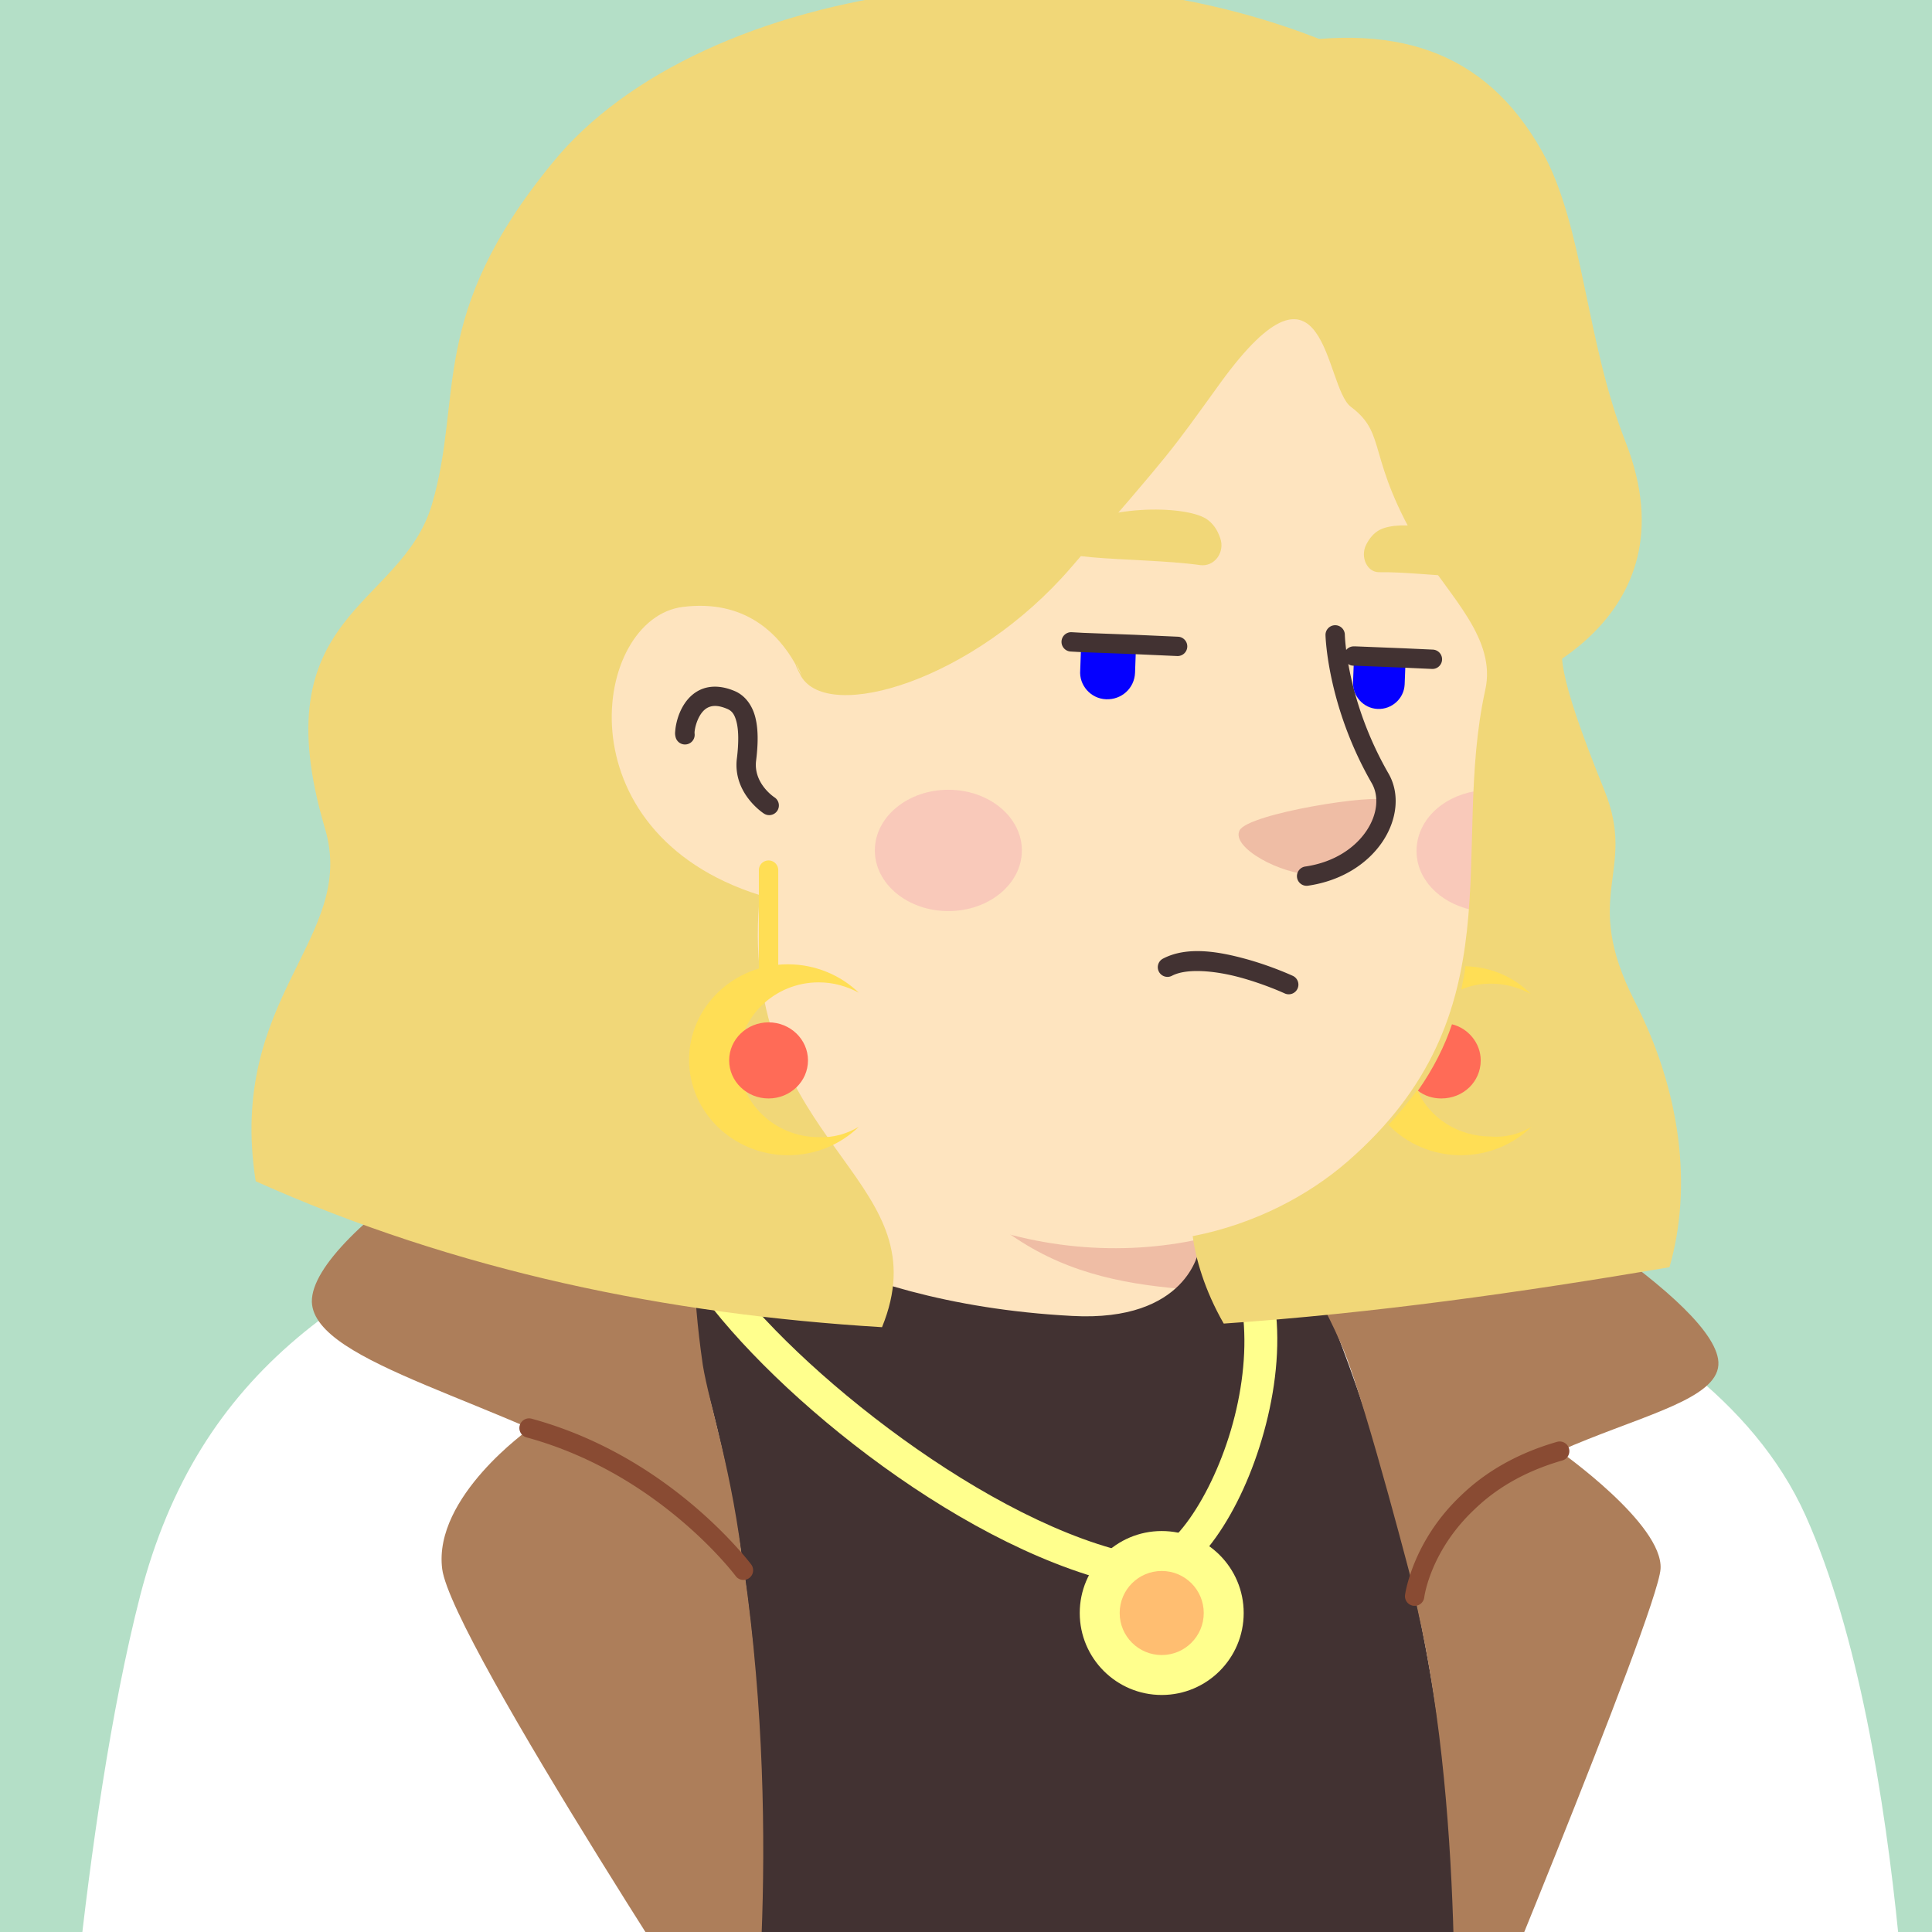 <?xml version="1.0" encoding="UTF-8" standalone="no"?>
<!-- Created with Inkscape (http://www.inkscape.org/) -->

<svg
   width="79.375mm"
   height="79.375mm"
   viewBox="0 0 79.375 79.375"
   version="1.1"
   id="svg5"
   xmlns="http://www.w3.org/2000/svg"
   xmlns:svg="http://www.w3.org/2000/svg">
  <rect x="0" y="0" width="79.375" height="79.375" fill="#808080" stroke="none"/>
  <defs
     id="defs2">
    <clipPath
       id="clip0_421_1274">
      <rect
         width="300"
         height="300"
         fill="#ffffff"
         id="rect903"
         x="0"
         y="0" />
    </clipPath>
    <clipPath
       id="clip0_421_1274-3">
      <rect
         width="300"
         height="300"
         fill="#ffffff"
         id="rect1539"
         x="0"
         y="0" />
    </clipPath>
    <clipPath
       id="clip0_421_1274-35">
      <rect
         width="300"
         height="300"
         fill="#ffffff"
         id="rect1928"
         x="0"
         y="0" />
    </clipPath>
    <clipPath
       id="clip0_421_1274-8">
      <rect
         width="300"
         height="300"
         fill="#ffffff"
         id="rect2361"
         x="0"
         y="0" />
    </clipPath>
    <linearGradient
       id="paint0_linear_421_1274"
       x1="121.039"
       y1="222.779"
       x2="121.039"
       y2="132.015"
       gradientUnits="userSpaceOnUse">
      <stop
         stop-color="#FF7300"
         id="stop2716" />
      <stop
         offset="0.109"
         stop-color="#FF8D08"
         id="stop2718" />
      <stop
         offset="0.29"
         stop-color="#FFB214"
         id="stop2720" />
      <stop
         offset="0.472"
         stop-color="#FFCF1E"
         id="stop2722" />
      <stop
         offset="0.651"
         stop-color="#FFE325"
         id="stop2724" />
      <stop
         offset="0.829"
         stop-color="#FFF029"
         id="stop2726" />
      <stop
         offset="1"
         stop-color="#FFF42A"
         id="stop2728" />
    </linearGradient>
    <linearGradient
       id="paint1_linear_421_1274"
       x1="121.04"
       y1="129.148"
       x2="121.04"
       y2="139.469"
       gradientUnits="userSpaceOnUse">
      <stop
         stop-color="#FF7300"
         id="stop2731" />
      <stop
         offset="0.109"
         stop-color="#FF8D08"
         id="stop2733" />
      <stop
         offset="0.29"
         stop-color="#FFB214"
         id="stop2735" />
      <stop
         offset="0.472"
         stop-color="#FFCF1E"
         id="stop2737" />
      <stop
         offset="0.651"
         stop-color="#FFE325"
         id="stop2739" />
      <stop
         offset="0.829"
         stop-color="#FFF029"
         id="stop2741" />
      <stop
         offset="1"
         stop-color="#FFF42A"
         id="stop2743" />
    </linearGradient>
    <linearGradient
       id="paint2_linear_421_1274"
       x1="226.423"
       y1="222.779"
       x2="226.423"
       y2="132.015"
       gradientUnits="userSpaceOnUse">
      <stop
         stop-color="#FF7300"
         id="stop2746" />
      <stop
         offset="0.109"
         stop-color="#FF8D08"
         id="stop2748" />
      <stop
         offset="0.29"
         stop-color="#FFB214"
         id="stop2750" />
      <stop
         offset="0.472"
         stop-color="#FFCF1E"
         id="stop2752" />
      <stop
         offset="0.651"
         stop-color="#FFE325"
         id="stop2754" />
      <stop
         offset="0.829"
         stop-color="#FFF029"
         id="stop2756" />
      <stop
         offset="1"
         stop-color="#FFF42A"
         id="stop2758" />
    </linearGradient>
    <clipPath
       id="clip0_421_1274-6">
      <rect
         width="300"
         height="300"
         fill="#ffffff"
         id="rect2761"
         x="0"
         y="0" />
    </clipPath>
    <clipPath
       id="clip0_421_1274-9">
      <rect
         width="300"
         height="300"
         fill="#ffffff"
         id="rect3154"
         x="0"
         y="0" />
    </clipPath>
    <clipPath
       id="clip0_421_1274-61">
      <rect
         width="300"
         height="300"
         fill="#ffffff"
         id="rect3560"
         x="0"
         y="0" />
    </clipPath>
    <linearGradient
       id="paint0_linear_421_1274-3"
       x1="118.039"
       y1="225.166"
       x2="118.039"
       y2="137.532"
       gradientUnits="userSpaceOnUse">
      <stop
         stop-color="#FF7300"
         id="stop4079" />
      <stop
         offset="0.109"
         stop-color="#FF8D08"
         id="stop4081" />
      <stop
         offset="0.29"
         stop-color="#FFB214"
         id="stop4083" />
      <stop
         offset="0.472"
         stop-color="#FFCF1E"
         id="stop4085" />
      <stop
         offset="0.651"
         stop-color="#FFE325"
         id="stop4087" />
      <stop
         offset="0.829"
         stop-color="#FFF029"
         id="stop4089" />
      <stop
         offset="1"
         stop-color="#FFF42A"
         id="stop4091" />
    </linearGradient>
    <linearGradient
       id="paint1_linear_421_1274-7"
       x1="118.04"
       y1="134.764"
       x2="118.04"
       y2="144.729"
       gradientUnits="userSpaceOnUse">
      <stop
         stop-color="#FF7300"
         id="stop4094" />
      <stop
         offset="0.109"
         stop-color="#FF8D08"
         id="stop4096" />
      <stop
         offset="0.29"
         stop-color="#FFB214"
         id="stop4098" />
      <stop
         offset="0.472"
         stop-color="#FFCF1E"
         id="stop4100" />
      <stop
         offset="0.651"
         stop-color="#FFE325"
         id="stop4102" />
      <stop
         offset="0.829"
         stop-color="#FFF029"
         id="stop4104" />
      <stop
         offset="1"
         stop-color="#FFF42A"
         id="stop4106" />
    </linearGradient>
    <linearGradient
       id="paint2_linear_421_1274-8"
       x1="223.423"
       y1="225.166"
       x2="223.423"
       y2="137.532"
       gradientUnits="userSpaceOnUse">
      <stop
         stop-color="#FF7300"
         id="stop4109" />
      <stop
         offset="0.109"
         stop-color="#FF8D08"
         id="stop4111" />
      <stop
         offset="0.29"
         stop-color="#FFB214"
         id="stop4113" />
      <stop
         offset="0.472"
         stop-color="#FFCF1E"
         id="stop4115" />
      <stop
         offset="0.651"
         stop-color="#FFE325"
         id="stop4117" />
      <stop
         offset="0.829"
         stop-color="#FFF029"
         id="stop4119" />
      <stop
         offset="1"
         stop-color="#FFF42A"
         id="stop4121" />
    </linearGradient>
    <clipPath
       id="clip0_421_1274-4">
      <rect
         width="300"
         height="300"
         fill="#ffffff"
         id="rect4124"
         x="0"
         y="0" />
    </clipPath>
    <clipPath
       id="clip0_421_1274-2">
      <rect
         width="300"
         height="300"
         fill="#ffffff"
         id="rect4458"
         x="0"
         y="0" />
    </clipPath>
    <clipPath
       id="clip0_421_1274-1">
      <rect
         width="300"
         height="300"
         fill="#ffffff"
         id="rect4979"
         x="0"
         y="0" />
    </clipPath>
    <clipPath
       id="clip0_421_1274-24">
      <rect
         width="300"
         height="300"
         fill="#ffffff"
         id="rect5434"
         x="0"
         y="0" />
    </clipPath>
    <clipPath
       id="clip0_421_1274-46">
      <rect
         width="300"
         height="300"
         fill="#ffffff"
         id="rect5850"
         x="0"
         y="0" />
    </clipPath>
    <clipPath
       id="clip0_421_1274-5">
      <rect
         width="300"
         height="300"
         fill="#ffffff"
         id="rect6329"
         x="0"
         y="0" />
    </clipPath>
    <clipPath
       id="clip0_421_1274-38">
      <rect
         width="300"
         height="300"
         fill="#ffffff"
         id="rect6804"
         x="0"
         y="0" />
    </clipPath>
    <clipPath
       id="clip0_421_1274-44">
      <rect
         width="300"
         height="300"
         fill="#ffffff"
         id="rect7152"
         x="0"
         y="0" />
    </clipPath>
    <clipPath
       id="clip0_421_1274-94">
      <rect
         width="300"
         height="300"
         fill="#ffffff"
         id="rect7595"
         x="0"
         y="0" />
    </clipPath>
    <clipPath
       id="clip0_421_1274-10">
      <rect
         width="300"
         height="300"
         fill="#ffffff"
         id="rect8065"
         x="0"
         y="0" />
    </clipPath>
  </defs>
  <g
     id="layer1"
     transform="translate(-201.501,-48.063)">
    <g
       style="fill:none"
       id="g8124"
       transform="matrix(0.265,0,0,0.265,201.501,48.063)">
      <g
         clip-path="url(#clip0_421_1274-10)"
         id="g8063">
        <path
           id="rect7970"
           style="fill:#b5e2c9;fill-opacity:0.969"
           d="M 0,0 H 300 V 300 H 0 Z" />
        <path
           d="m 251.589,257.099 c -0.774,0.553 -1.659,1.107 -2.434,1.66 -0.885,0.553 -1.66,1.106 -2.545,1.549 -0.774,0.443 -1.438,0.885 -2.213,1.328 -0.11,0.11 -0.221,0.11 -0.332,0.221 -2.544,1.549 -5.2,2.987 -7.855,4.315 -0.775,0.443 -1.66,0.885 -2.435,1.217 0,0 -0.11,0.111 -0.221,0.111 -0.885,0.443 -1.77,0.885 -2.656,1.328 -1.77,0.885 -3.651,1.659 -5.421,2.434 -0.885,0.443 -1.881,0.774 -2.766,1.106 -0.886,0.332 -1.881,0.775 -2.767,1.107 -0.885,0.332 -1.881,0.774 -2.766,1.106 0,0 0,0 -0.11,0 -0.886,0.332 -1.881,0.664 -2.767,0.996 -1.991,0.664 -4.093,1.328 -6.085,1.992 -0.664,0.221 -1.439,0.442 -2.102,0.664 -2.103,0.664 -4.205,1.217 -6.307,1.659 -0.775,0.222 -1.549,0.332 -2.435,0.554 -1.991,0.442 -4.093,0.885 -6.085,1.327 -0.443,0.111 -0.775,0.111 -1.217,0.222 -0.664,0.11 -1.439,0.221 -2.102,0.332 -0.996,0.11 -1.881,0.332 -2.877,0.442 -0.443,0.111 -0.885,0.111 -1.328,0.222 -0.553,0.11 -1.217,0.221 -1.881,0.221 -1.77,0.221 -3.651,0.442 -5.422,0.664 -0.553,0.11 -1.217,0.11 -1.77,0.221 h -0.111 c -0.774,0.111 -1.549,0.111 -2.323,0.221 -0.775,0.111 -1.549,0.111 -2.324,0.111 -0.442,0 -0.996,0.111 -1.438,0.111 -0.885,0 -1.66,0.11 -2.435,0.11 -1.106,0 -2.102,0.111 -3.208,0.111 -1.107,0 -2.103,0 -3.209,0 -0.775,0 -1.549,0 -2.324,0 -46.582,-0.664 -88.628,-20.47 -118.502,-51.893 0,0 0,-0.111 -0.111,-0.111 3.43,-6.75 16.154,-18.921 29.432,-28.99 16.818,-12.724 40.607,-20.58 40.607,-20.58 0,0 15.602,-2.545 73.47,9.516 44.148,9.294 62.958,47.025 69.375,64.396 z"
           fill="#fee4bf"
           id="path7972" />
        <path
           d="m 194.495,223.352 c -2.323,11.397 -17.371,18.146 -42.709,7.966 -31.092,-12.613 -43.042,-48.131 -43.042,-48.131 -1.659,-25.449 -5.532,-47.246 -5.532,-47.246 35.96,-3.098 78.448,38.948 78.448,38.948 l 4.869,20.801 c 0.442,1.771 1.328,3.32 2.655,4.426 2.324,3.983 6.861,15.933 5.311,23.236 z"
           fill="#fee4bf"
           id="path7974" />
        <path
           d="m 189.185,200.227 c -21.134,-1.107 -36.735,-4.205 -53.443,-34.19 14.163,12.503 30.871,17.261 48.463,19.474 l 2.324,10.179 c 0.443,1.881 1.328,3.43 2.656,4.537 z"
           fill="#efbda5"
           id="path7976" />
        <path
           d="m 232.89,66.897 c 1.992,9.294 2.987,16.818 -2.434,41.604 -5.422,24.784 4.979,49.569 -21.134,72.252 -17.593,15.269 -48.352,18.146 -72.916,1.438 -8.299,-5.643 -15.933,-13.499 -22.129,-23.789 C 109.408,150.325 103.765,142.69 97.458,135.72 88.717,126.204 78.206,107.062 83.406,73.204 91.815,18.102 146.364,11.795 178.562,17.881 c 32.199,6.086 48.906,24.453 54.328,49.017 z"
           fill="#fee4bf"
           id="path7978" />
        <path
           d="m 127.001,110.16 c 0,0 -3.43,-16.597 -19.584,-14.605 -13.942,1.77 -18.81,35.186 12.835,44.48"
           fill="#fee4bf"
           id="path7980" />
        <path
           style="color:#000000;fill:#423232;stroke-linecap:round;stroke-linejoin:round;stroke-miterlimit:10;-inkscape-stroke:none"
           d="m 111.328,106.477 c -0.799,-0.061 -1.546,0.026 -2.223,0.25 -1.354,0.448 -2.328,1.389 -2.979,2.369 -0.65,0.98 -1.018,2.016 -1.229,2.9 -0.105,0.442 -0.17,0.845 -0.201,1.203 -0.031,0.358 -0.077,0.59 0.047,1.086 a 1.5,1.5 0 0 0 1.818,1.092 1.5,1.5 0 0 0 1.094,-1.818 c 0.069,0.274 0.013,0.091 0.029,-0.098 0.017,-0.189 0.058,-0.463 0.131,-0.77 0.146,-0.613 0.422,-1.355 0.809,-1.938 0.387,-0.583 0.843,-0.988 1.422,-1.18 0.579,-0.192 1.38,-0.223 2.656,0.311 a 1.5,1.5 0 0 0 0.01,0.004 c 0.739,0.302 1.177,0.819 1.49,2.096 0.314,1.277 0.344,3.233 0.025,5.732 a 1.5,1.5 0 0 0 -0.006,0.039 c -0.537,5.368 4.227,8.385 4.227,8.385 a 1.5,1.5 0 0 0 2.07,-0.457 1.5,1.5 0 0 0 -0.455,-2.072 c 0,0 -3.204,-2.075 -2.855,-5.557 l -0.006,0.041 c 0.344,-2.701 0.375,-4.951 -0.086,-6.828 -0.461,-1.876 -1.573,-3.459 -3.268,-4.152 -0.879,-0.367 -1.726,-0.577 -2.521,-0.639 z"
           id="path7982" />
        <path
           d="m 203.679,135.609 c 0,0 4.205,0.221 8.188,-4.536 2.213,-2.656 4.094,-5.975 2.877,-6.971 -1.217,-1.107 -21.244,1.991 -22.572,4.647 -1.328,2.655 6.418,6.86 11.507,6.86 z"
           fill="#efbda5"
           id="path7984" />
        <path
           style="color:#000000;fill:#423232;stroke-linecap:round;stroke-linejoin:round;stroke-miterlimit:10;-inkscape-stroke:none"
           d="m 206.967,96.932 a 1.5,1.5 0 0 0 -1.467,1.531 c 0,0 0.234,10.905 7.17,22.957 1.154,2.009 0.912,4.815 -0.83,7.404 -1.742,2.589 -4.947,4.859 -9.484,5.521 a 1.5,1.5 0 0 0 -1.268,1.701 1.5,1.5 0 0 0 1.701,1.268 c 5.311,-0.775 9.3,-3.484 11.541,-6.814 2.241,-3.33 2.774,-7.383 0.941,-10.574 a 1.5,1.5 0 0 0 -0.002,-0.002 C 208.706,108.518 208.498,98.4 208.498,98.4 a 1.5,1.5 0 0 0 -1.531,-1.469 z"
           id="path7986" />
        <path
           opacity="0.42"
           d="m 147.028,141.252 c 6.295,0 11.397,-4.211 11.397,-9.405 0,-5.194 -5.102,-9.405 -11.397,-9.405 -6.294,0 -11.396,4.211 -11.396,9.405 0,5.194 5.102,9.405 11.396,9.405 z"
           fill="#f2a5b2"
           id="path7988" />
        <path
           opacity="0.42"
           d="m 228.685,122.663 c -0.332,6.197 -0.221,12.282 -0.664,18.368 -4.868,-1.107 -8.409,-4.758 -8.409,-9.073 0,-4.647 3.873,-8.409 9.073,-9.295 z"
           fill="#f2a5b2"
           id="path7990" />
        <path
           d="m 91.147,184.248 c 0,0 15.858,-6.3 18.791,-6.517 l 0.217,2.498 c 0,0 -12.6,5.431 -13.36,6.3 -0.652,0.761 -5.648,-2.281 -5.648,-2.281 z"
           fill="#7e5d6d"
           id="path7992" />
        <path
           d="M 286.773,325.129 H 12.18 c 0,0 1.629,-50.4 18.14,-86.353 12.491,-27.155 42.471,-45.078 64.303,-52.898 6.191,-2.173 10.97,-4.562 15.424,-5.757 0,0.543 0.326,4.562 0.326,4.996 0,0 17.162,16.836 55.831,18.9 17.922,0.978 19.66,-10.21 19.66,-10.21 2.064,-0.435 4.019,-0.978 5.974,-1.629 0.652,-0.218 5.214,-2.064 5.757,-2.281 14.012,3.693 31.174,14.12 56.048,34.975 28.133,23.788 33.13,100.257 33.13,100.257 z"
           fill="#423232"
           id="path7994" />
        <mask
           id="mask0_421_1274"
           maskUnits="userSpaceOnUse"
           x="12"
           y="180"
           width="275"
           height="146">
          <path
             d="M 286.772,325.129 H 12.179 c 0,0 1.629,-50.4 18.14,-86.353 12.491,-27.155 42.471,-45.078 64.303,-52.898 6.191,-2.173 10.971,-4.562 15.424,-5.757 0,0.543 0.326,4.562 0.326,4.996 0,0 17.162,16.836 55.831,18.9 17.922,0.978 19.66,-10.21 19.66,-10.21 2.064,-0.435 4.019,-0.978 5.974,-1.629 0.652,-0.218 5.214,-2.064 5.757,-2.281 14.012,3.693 31.174,14.12 56.048,34.975 28.133,23.788 33.13,100.257 33.13,100.257 z"
             fill="#423232"
             id="path7996" />
        </mask>
        <g
           mask="url(#mask0_421_1274)"
           id="g8001">
          <path
             style="color:#000000;fill:#ffff8d;stroke-miterlimit:10;-inkscape-stroke:none"
             d="m 126.523,173.254 c -6.753,0.311 -11.87,0.901 -15.166,3.17 -5.907,3.947 -7.894,9.057 -7.479,13.412 0.416,4.359 2.758,7.823 4.248,9.887 4.2e-4,5.7e-4 0.002,0.001 0.002,0.002 11.932,16.807 42.169,41.383 67.705,46.285 l 0.006,0.002 h 0.006 c 4.369,0.817 8.266,-2.101 11.488,-6.115 3.223,-4.014 6.006,-9.523 7.945,-15.625 3.879,-12.204 4.559,-27.07 -4.008,-36.193 l -0.002,-0.002 c -3.799,-4.053 -9.971,-6.875 -17.285,-9.119 -7.315,-2.245 -15.798,-3.812 -24.146,-4.756 -8.349,-0.944 -16.551,-1.259 -23.314,-0.947 z m 0.23,4.994 c 6.42,-0.296 14.416,0.005 22.523,0.922 8.108,0.916 16.34,2.451 23.24,4.568 6.9,2.117 12.442,4.917 15.105,7.76 h 0.002 v 0.002 c 6.53,6.953 6.452,20.055 2.891,31.258 -1.78,5.601 -4.39,10.656 -7.08,14.008 -2.688,3.349 -5.225,4.599 -6.668,4.332 -23.116,-4.442 -53.689,-28.942 -64.574,-44.285 l -0.006,-0.008 -0.006,-0.008 c -1.334,-1.847 -3.063,-4.682 -3.326,-7.438 -0.263,-2.755 0.463,-5.569 5.293,-8.789 l 0.018,-0.012 0.018,-0.012 c 1.103,-0.763 6.15,-2.003 12.57,-2.299 z"
             id="path7999" />
        </g>
        <path
           d="m 233.875,214.662 c 7.018,0 12.708,-5.69 12.708,-12.709 0,-7.018 -5.69,-12.708 -12.708,-12.708 -7.019,0 -12.709,5.69 -12.709,12.708 0,7.019 5.69,12.709 12.709,12.709 z"
           fill="#ffff8d"
           id="path8003" />
        <path
           style="color:#000000;fill:#544d4d;stroke-linecap:round;stroke-linejoin:round;stroke-miterlimit:10;-inkscape-stroke:none"
           d="m 60.877,283.451 a 1.5,1.5 0 0 0 -1.307,1.67 l 4.887,40.189 a 1.5,1.5 0 0 0 1.67,1.307 1.5,1.5 0 0 0 1.309,-1.67 l -4.889,-40.188 a 1.5,1.5 0 0 0 -1.67,-1.309 z"
           id="path8005" />
        <path
           style="color:#000000;fill:#544d4d;stroke-linecap:round;stroke-linejoin:round;stroke-miterlimit:10;-inkscape-stroke:none"
           d="m 256.17,269.758 a 1.5,1.5 0 0 0 -1.959,0.816 c 0,0 -3.423,8.162 -2.381,16.613 0.998,8.102 3.765,19.321 -0.195,37.625 a 1.5,1.5 0 0 0 1.148,1.783 1.5,1.5 0 0 0 1.783,-1.15 c 4.077,-18.842 1.196,-30.867 0.24,-38.625 -0.914,-7.407 2.18,-15.105 2.18,-15.105 a 1.5,1.5 0 0 0 -0.816,-1.957 z"
           id="path8007" />
        <path
           d="m 91.147,184.248 c 2.064,-0.651 5.648,0 6.734,1.847 4.237,6.952 14.447,27.264 18.683,67.562 3.367,31.5 -1.738,88.2 -1.738,88.2 L 9.355,336.86 c 0,0 3.15,-53.55 12.383,-89.503 9.015,-34.867 32.695,-50.509 69.409,-63.109 z"
           fill="#ffffff"
           id="path8009" />
        <path
           d="m 200.311,190.874 c 0,0 33.563,63.109 23.787,147.398 h 72.45 c 0,0 -0.325,-66.91 -16.618,-103.298 -16.294,-36.279 -73.319,-46.924 -73.319,-46.924 0,0 -3.585,1.738 -6.3,2.824 z"
           fill="#ffffff"
           id="path8011" />
        <path
           d="m 200.311,190.874 -2.607,-0.76 c 0,0 3.802,-1.847 5.431,-2.933 l 0.978,-0.543 c 0,0 5.214,2.39 7.06,3.259 1.847,0.869 -6.409,4.887 -6.409,4.887 0,0 -4.127,-3.91 -4.453,-3.91 z"
           fill="#7e5d6d"
           id="path8013" />
        <path
           d="m 82.131,221.505 c 0,0 -14.99,10.536 -13.578,21.724 1.412,11.188 47.576,81.249 47.576,81.249 0,0 5.431,-38.018 -0.761,-81.031 0,0 -4.453,-5.975 -12.6,-11.949 -5.431,-3.801 -12.382,-7.82 -20.638,-9.993 z"
           fill="#ad7e5a"
           id="path8015" />
        <path
           d="m 257.445,243.229 c 0.435,-6.951 -15.641,-18.248 -15.641,-18.248 -6.409,1.847 -10.971,4.779 -14.229,7.929 -7.278,6.843 -8.256,14.556 -8.256,14.556 l 0.435,1.955 c 7.712,33.563 5.431,77.229 5.431,77.229 0,0 31.826,-76.469 32.26,-83.421 z"
           fill="#ad7e5a"
           id="path8017" />
        <path
           d="m 115.261,243.447 c 0,0 -7.604,-8.038 -16.728,-13.687 -20.203,-12.491 -49.857,-18.248 -50.183,-27.915 -0.217,-10.862 35.845,-33.564 59.741,-41.276 0,0.109 0,0.217 0,0.326 0,0.108 0,0.217 0,0.434 0,0.218 0,0.435 0.109,0.652 0,0.326 0.108,0.652 0.108,0.978 0,0.217 0,0.325 0.109,0.543 0.76,6.517 1.412,13.795 1.955,21.507 v 0.108 c 0,0 -4.997,1.63 -1.412,26.504 0.978,6.082 4.671,16.727 6.3,31.826 z"
           fill="#ad7e5a"
           id="path8019" />
        <path
           d="m 219.319,246.922 c 0,0 -7.277,-28.241 -10.862,-37.256 -3.584,-8.907 -10.319,-19.009 -10.645,-19.552 4.237,-1.955 8.038,-4.454 11.406,-7.386 3.367,-2.933 6.082,-5.866 8.363,-8.799 12.166,6.409 47.033,26.612 48.771,36.714 1.955,10.971 -40.298,10.319 -47.033,36.279 z"
           fill="#ad7e5a"
           id="path8021" />
        <path
           d="m 180.107,262.781 c 7.019,0 12.709,-5.69 12.709,-12.709 0,-7.018 -5.69,-12.708 -12.709,-12.708 -7.019,0 -12.709,5.69 -12.709,12.708 0,7.019 5.69,12.709 12.709,12.709 z"
           fill="#ffff8d"
           id="path8023" />
        <path
           d="m 180.107,256.59 c 3.599,0 6.517,-2.918 6.517,-6.518 0,-3.599 -2.918,-6.517 -6.517,-6.517 -3.599,0 -6.517,2.918 -6.517,6.517 0,3.6 2.918,6.518 6.517,6.518 z"
           fill="#ffbe71"
           id="path8025" />
        <path
           style="color:#000000;fill:#894b33;stroke-linecap:round;stroke-linejoin:round;stroke-miterlimit:10;-inkscape-stroke:none"
           d="m 241.389,223.539 c -6.632,1.911 -11.427,4.979 -14.854,8.291 -6.4e-4,6.1e-4 -10e-4,10e-4 -0.002,0.002 -7.624,7.179 -8.703,15.445 -8.703,15.445 a 1.5,1.5 0 0 0 1.301,1.676 1.5,1.5 0 0 0 1.676,-1.299 c 0,0 0.878,-7.149 7.795,-13.652 a 1.5,1.5 0 0 0 0.016,-0.014 c 3.089,-2.987 7.416,-5.784 13.602,-7.566 a 1.5,1.5 0 0 0 1.027,-1.855 1.5,1.5 0 0 0 -1.857,-1.027 z"
           id="path8027" />
        <path
           style="color:#000000;fill:#894b33;stroke-linecap:round;stroke-linejoin:round;stroke-miterlimit:10;-inkscape-stroke:none"
           d="m 82.418,219.949 a 1.5,1.5 0 0 0 -1.842,1.053 1.5,1.5 0 0 0 1.051,1.842 c 8.148,2.222 14.94,6.04 20.145,9.863 a 1.5,1.5 0 0 0 0.002,0 c 7.973,5.846 12.283,11.637 12.283,11.637 a 1.5,1.5 0 0 0 2.1,0.307 1.5,1.5 0 0 0 0.307,-2.1 c 0,0 -4.593,-6.16 -12.914,-12.262 h -0.002 c -5.44,-3.996 -12.55,-8 -21.129,-10.34 z"
           id="path8029" />
        <path
           d="m 253.45,155.249 c -8.512,-16.688 0.448,-19.936 -4.704,-32.704 -7.616,-18.816 -7.056,-21.504 -6.16,-25.76 6.72,-31.696 11.088,-65.968 -28.112,-86.24 -44.128,-22.848 -105.84,-13.552 -128.8,14.672 -19.488,23.744 -13.776,36.176 -18.704,52.976 -4.816,16.24 -26.544,16.688 -16.576,50.288 5.04,17.024 -15.232,25.984 -10.752,54.656 31.248,14 63.84,20.608 97.104,22.624 9.072,-22.288 -18.928,-27.328 -19.264,-60.592 0,-2.24 0.112,-4.368 0.336,-6.384 -31.024,-9.744 -25.984,-42.896 -11.984,-44.688 9.744,-1.232 14.896,4.256 17.472,8.848 0.224,0.672 0.56,1.232 0.896,1.904 4.256,7.28 26.768,0.672 41.888,-16.912 16.24,-18.816 15.008,-17.36 23.184,-28.672 16.464,-22.624 16.016,0.672 20.16,3.808 5.824,4.368 2.128,7.616 11.2,22.624 4.032,6.72 11.424,13.328 9.632,21.28 -5.488,24.976 5.04,50.176 -21.392,73.136 -5.936,5.152 -14.224,9.632 -23.968,11.536 0.448,3.36 1.792,8.288 4.816,13.552 22.96,-1.568 46.032,-4.816 69.104,-8.736 3.584,-12.432 1.792,-27.216 -5.376,-41.216 z"
           fill="#f1d778"
           id="path8031" />
        <path
           d="m 124.314,104.737 c -0.336,-0.56 -0.672,-1.232 -0.896,-1.904 0.336,0.672 0.672,1.344 0.896,1.904 z"
           fill="#fee4bf"
           id="path8033" />
        <path
           d="m 233.626,106.529 c 0,0 29.568,-9.632 18.368,-38.08 -6.16,-15.68 -6.496,-33.488 -12.88,-44.912 C 230.266,7.745 216.154,3.041 195.322,7.409 159.482,14.913 217.61,6.289 221.194,32.161 c 3.472,25.872 12.432,74.368 12.432,74.368 z"
           fill="#f1d778"
           id="path8035" />
        <path
           d="m 176.072,101.311 c 0,0.1 0,0.2 0,0.2 l -0.1,2.8 c -0.1,2.4 -2.1,4.2 -4.5,4.1 -2.4,-0.1 -4.2,-2.2 -4,-4.5 l 0.1,-2.8 c 0,-0.5 0.2,-1.1 0.4,-1.5 l 8,0.4 c 0,0.4 0.1,0.8 0.1,1.3 z"
           fill="#0500ff"
           id="path8037" />
        <path
           d="m 217.871,103.511 -0.1,2.6 c -0.1,2.2 -2,3.9 -4.2,3.8 -2.2,-0.1 -3.9,-2 -3.8,-4.2 l 0.1,-2.6 c 0,-0.5 0.1,-1 0.3,-1.4 l 7.5,0.3 c 0.2,0.5 0.2,1 0.2,1.5 z"
           fill="#0500ff"
           id="path8039" />
        <path
           d="m 186.071,87.611 c 2.2,0.3 3.9,-2 3.1,-4.2 -0.4,-1.2 -1.1,-2.3 -2.2,-3 -3.4,-2.1 -16.1,-2.3 -22.8,2.5 -5.9,4.4 11.9,3.3 21.9,4.7 z"
           fill="#f1d778"
           id="path8041" />
        <path
           d="m 213.771,88.711 c -1.8,0 -2.9,-2.3 -2,-4.2 0.5,-1 1.2,-1.9 2.2,-2.4 3.1,-1.5 11.4,-0.6 15.1,4.5 3.3,4.5 -7,2 -15.3,2.1 z"
           fill="#f1d778"
           id="path8043" />
        <path
           style="color:#000000;fill:#423232;stroke-linecap:round;stroke-linejoin:round;stroke-miterlimit:10;-inkscape-stroke:none"
           d="m 166.154,98.014 a 1.5,1.5 0 0 0 -1.58,1.414 1.5,1.5 0 0 0 1.414,1.582 l 1.799,0.1 a 1.5,1.5 0 0 0 0.027,0 l 7.994,0.301 6.695,0.299 a 1.5,1.5 0 0 0 1.566,-1.432 1.5,1.5 0 0 0 -1.432,-1.564 l -6.701,-0.301 a 1.5,1.5 0 0 0 -0.01,0 l -7.986,-0.299 z"
           id="path8045" />
        <path
           style="color:#000000;fill:#423232;stroke-linecap:round;stroke-linejoin:round;stroke-miterlimit:10;-inkscape-stroke:none"
           d="m 209.871,100.211 a 1.5,1.5 0 0 0 -1.5,1.5 1.5,1.5 0 0 0 1.5,1.5 h 0.27 l 7.467,0.299 4.395,0.199 a 1.5,1.5 0 0 0 1.568,-1.43 1.5,1.5 0 0 0 -1.432,-1.566 l -4.4,-0.201 a 1.5,1.5 0 0 0 -0.008,0 l -7.5,-0.299 a 1.5,1.5 0 0 0 -0.059,-0.002 z"
           id="path8047" />
        <path
           style="color:#000000;fill:#423232;stroke-linecap:round;stroke-linejoin:round;stroke-miterlimit:10;-inkscape-stroke:none"
           d="m 186.576,147.48 c -2.215,-0.116 -4.391,0.155 -6.273,1.143 a 1.5,1.5 0 0 0 -0.631,2.025 1.5,1.5 0 0 0 2.025,0.631 c 2.335,-1.225 6.797,-0.768 10.596,0.27 3.799,1.037 6.875,2.463 6.875,2.463 a 1.5,1.5 0 0 0 1.992,-0.729 1.5,1.5 0 0 0 -0.729,-1.992 c 0,0 -3.273,-1.524 -7.35,-2.637 -2.038,-0.556 -4.291,-1.058 -6.506,-1.174 z"
           id="path8049" />
        <path
           style="color:#000000;fill:#ffde55;stroke-linecap:round;stroke-linejoin:round;stroke-miterlimit:10;-inkscape-stroke:none"
           d="m 119.154,133.4 a 1.5,1.5 0 0 0 -1.5,1.5 v 17 a 1.5,1.5 0 0 0 1.5,1.5 1.5,1.5 0 0 0 1.5,-1.5 v -17 a 1.5,1.5 0 0 0 -1.5,-1.5 z"
           id="path8051" />
        <path
           d="m 133.137,174.7 c -2.796,2.7 -6.628,4.4 -10.978,4.4 -8.39,0 -15.329,-6.6 -15.329,-14.8 0,-8.1 6.836,-14.8 15.329,-14.8 4.246,0 8.182,1.7 10.978,4.4 -1.864,-1 -3.935,-1.6 -6.214,-1.6 -6.836,0 -12.429,5.4 -12.429,12 0,6.6 5.593,12 12.429,12 2.279,0.1 4.35,-0.5 6.214,-1.6 z"
           fill="#ffde55"
           id="path8053" />
        <path
           d="m 119.156,170.3 c 3.374,0 6.11,-2.641 6.11,-5.9 0,-3.258 -2.736,-5.9 -6.11,-5.9 -3.375,0 -6.111,2.642 -6.111,5.9 0,3.259 2.736,5.9 6.111,5.9 z"
           fill="#ff6b57"
           id="path8055" />
        <path
           d="m 237.331,154.1 c -1.864,-1 -3.936,-1.6 -6.214,-1.6 -1.657,0 -3.107,0.3 -4.557,0.9 0.207,-1.2 0.517,-2.4 0.621,-3.6 4.039,0.1 7.561,1.7 10.15,4.3 z"
           fill="#ffde55"
           id="path8057" />
        <path
           d="m 237.434,174.7 c -2.797,2.7 -6.629,4.4 -10.979,4.4 -4.35,0 -8.389,-1.8 -11.185,-4.7 1.657,-1.8 3.107,-3.6 4.453,-5.4 1.864,4.3 6.318,7.2 11.393,7.2 2.279,0.2 4.454,-0.4 6.318,-1.5 z"
           fill="#ffde55"
           id="path8059" />
        <path
           d="m 229.563,164.4 c 0,3.3 -2.693,5.9 -6.111,5.9 -1.346,0 -2.589,-0.4 -3.625,-1.2 2.382,-3.4 4.143,-6.9 5.282,-10.3 2.486,0.6 4.454,2.9 4.454,5.6 z"
           fill="#ff6b57"
           id="path8061" />
      </g>
    </g>
  </g>
</svg>
